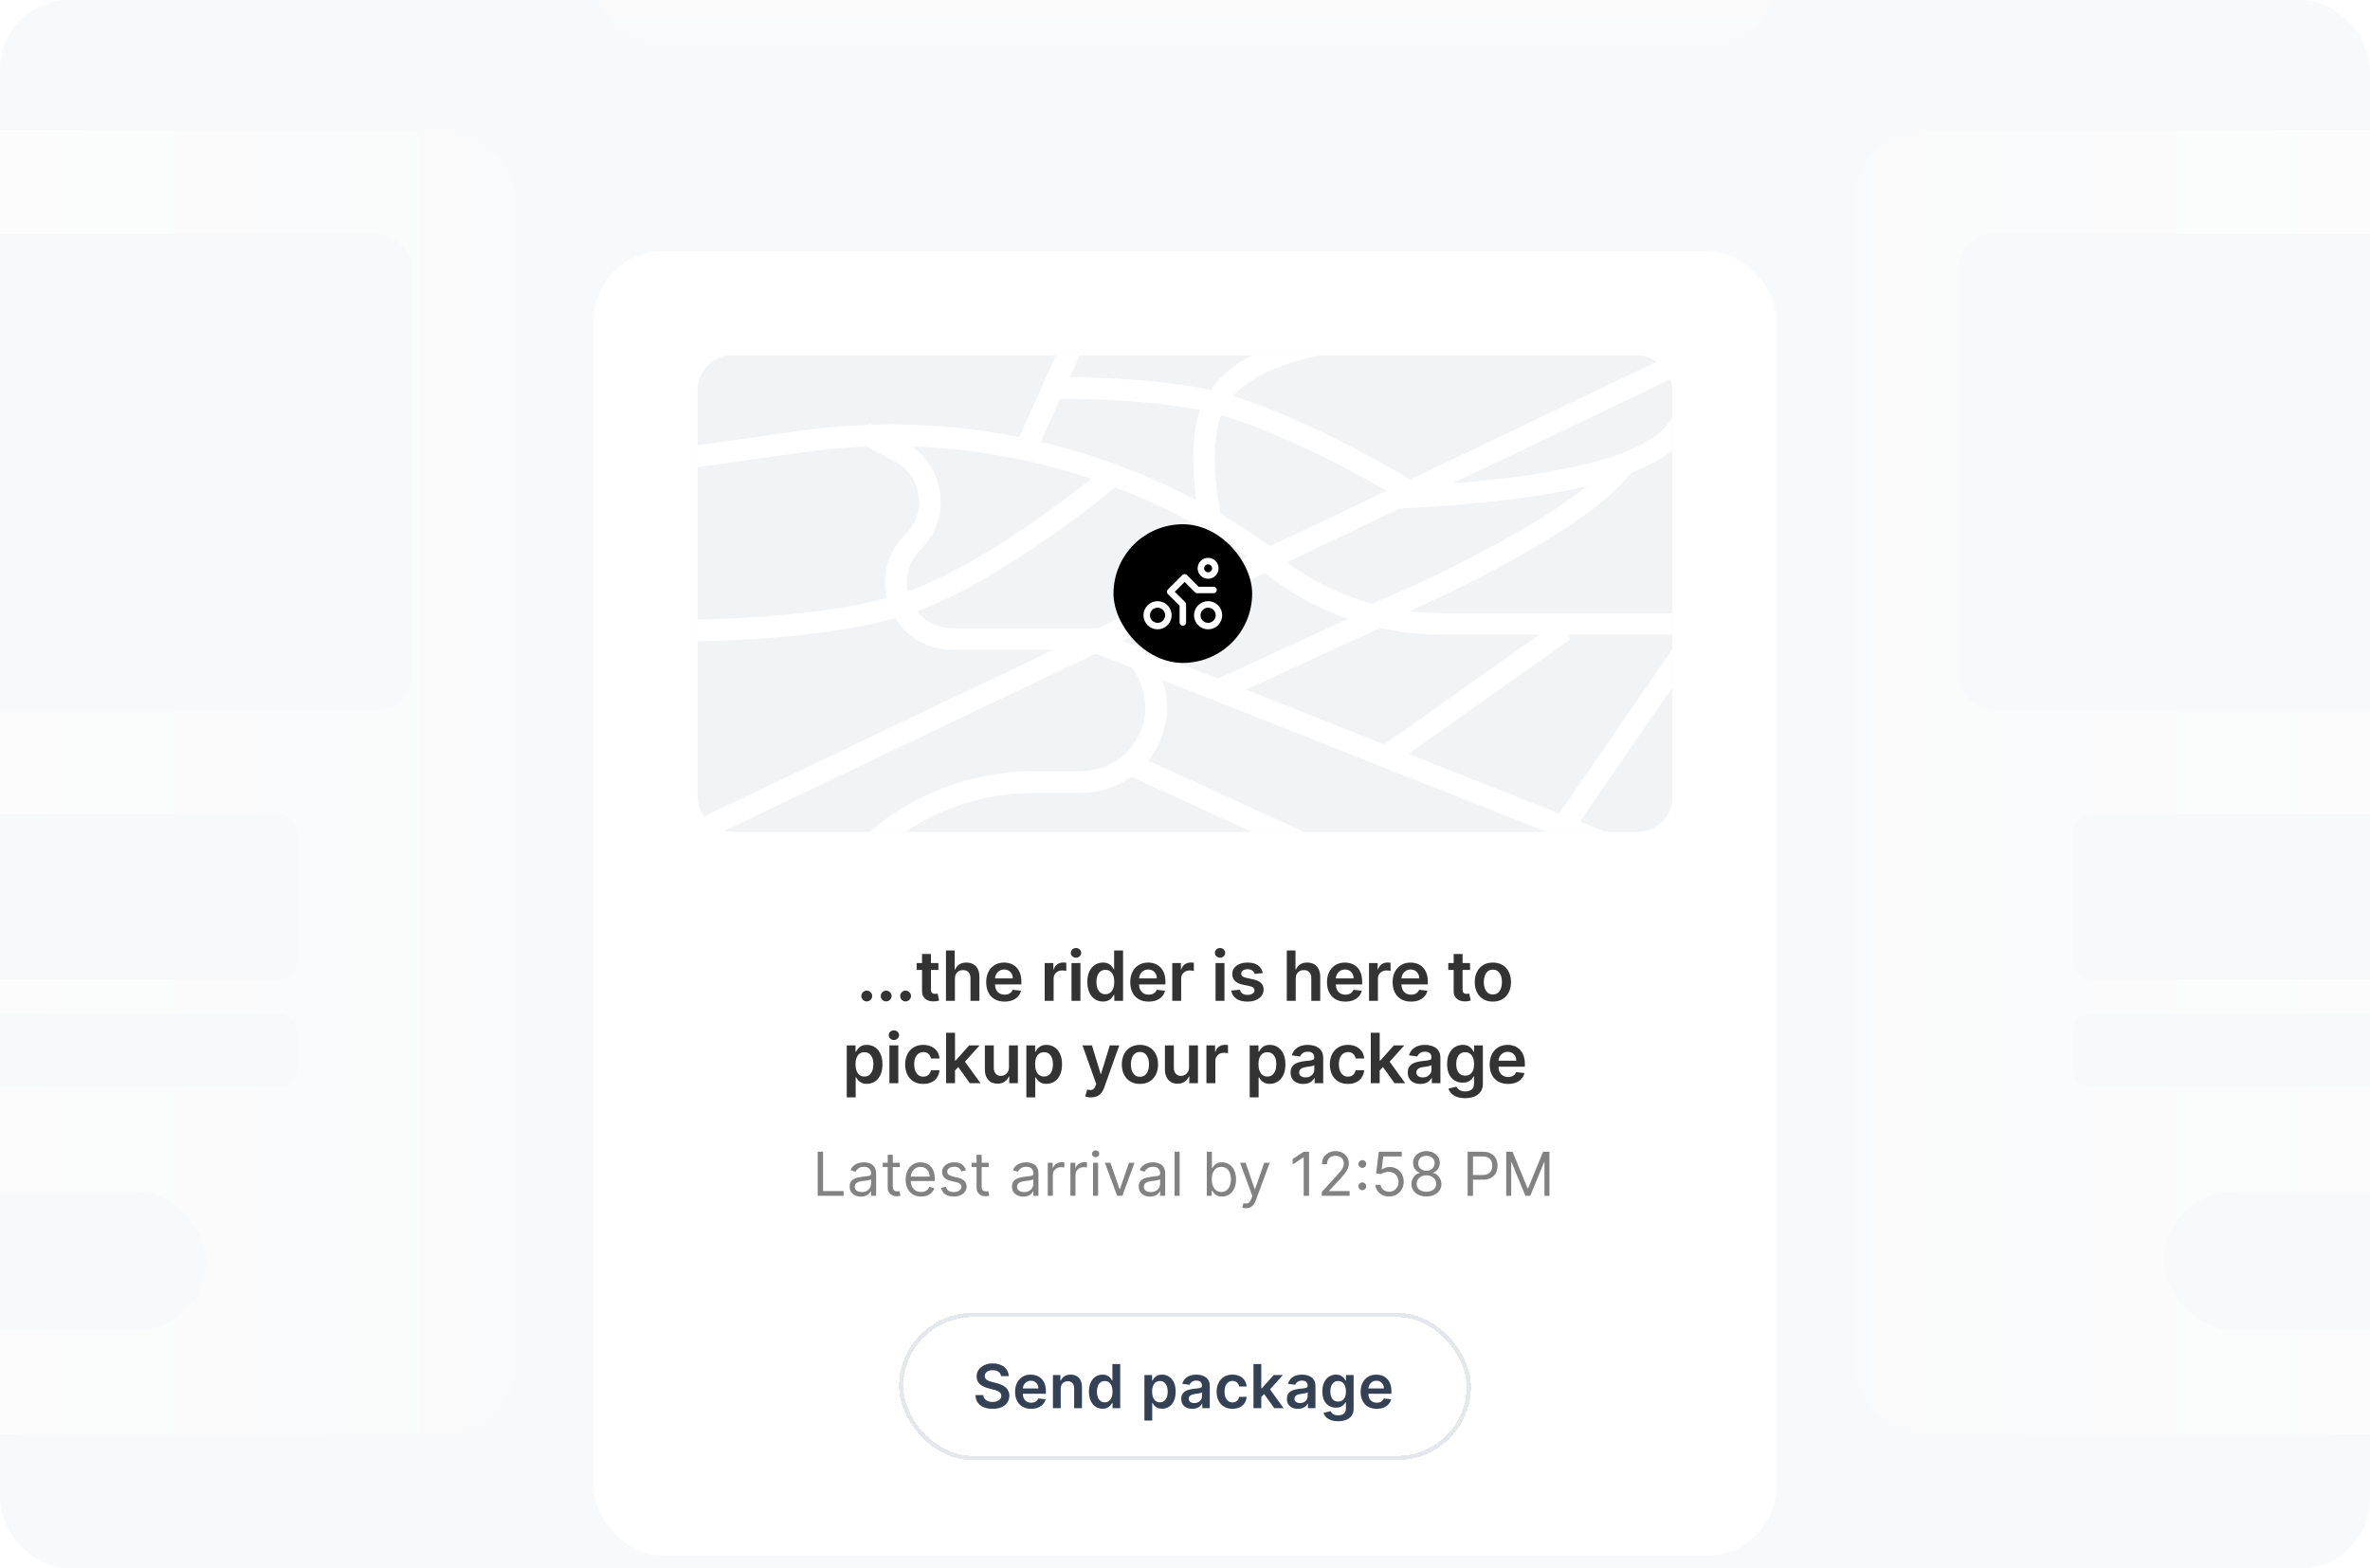 <svg width="547" height="362" viewBox="0 0 547 362" fill="none" xmlns="http://www.w3.org/2000/svg">
<g clip-path="url(#clip0_160_745)">
<rect width="547" height="362" rx="16" fill="#F8F9FA"/>
<rect x="428" y="30" width="273" height="301" rx="16" fill="url(#paint0_linear_160_745)"/>
<rect x="452" y="54" width="225" height="110" rx="8" fill="#F8F9FA"/>
<rect x="478.5" y="188" width="172" height="38" rx="4" fill="#F8F9FA"/>
<rect x="478.5" y="234" width="172" height="17" rx="4" fill="#F8F9FA"/>
<rect x="499.5" y="275" width="130" height="32" rx="16" fill="#F8F9FA"/>
<rect x="137" y="-290" width="273" height="301" rx="16" fill="url(#paint1_linear_160_745)"/>
<rect x="-154" y="30" width="273" height="301" rx="16" fill="url(#paint2_linear_160_745)"/>
<rect x="-130" y="54" width="225" height="110" rx="8" fill="#F8F9FA"/>
<rect x="-103.5" y="188" width="172" height="38" rx="4" fill="#F8F9FA"/>
<rect x="-103.5" y="234" width="172" height="17" rx="4" fill="#F8F9FA"/>
<rect x="-82.5" y="275" width="130" height="32" rx="16" fill="#F8F9FA"/>
<g filter="url(#filter0_dd_160_745)">
<rect x="137" y="38" width="273" height="301" rx="16" fill="white"/>
<g clip-path="url(#clip1_160_745)">
<rect x="161" y="62" width="225" height="110" rx="8" fill="#F2F3F5"/>
<path d="M153.5 175.5L394.5 60.5" stroke="white" stroke-width="5"/>
<path d="M292.5 109.5V109.5C303.81 118.872 318.038 124 332.727 124H401.5" stroke="white" stroke-width="5"/>
<path d="M293 109V109C261.902 86.238 223.146 76.517 184.987 81.909L152.5 86.5" stroke="white" stroke-width="5"/>
<path d="M252.5 128L384 180" stroke="white" stroke-width="5"/>
<path d="M254.5 127.5H219.889C208.194 127.5 202.38 113.322 210.708 105.112V105.112C217.027 98.882 215.438 88.301 207.568 84.202L199.5 80" stroke="white" stroke-width="5"/>
<path d="M263 132L264.455 134.474C269.208 142.553 266.648 152.949 258.687 157.897V157.897C255.95 159.598 252.792 160.5 249.57 160.5H238.582C224.997 160.5 211.879 165.46 201.692 174.448L200.5 175.5" stroke="white" stroke-width="5"/>
<path d="M321 95C340 94 381.6 91.5 388 77.5" stroke="white" stroke-width="5"/>
<path d="M318 121.5C333.167 115.167 365.7 99.5 374.5 87.5" stroke="white" stroke-width="5"/>
<path d="M279.5 100.5C279.5 100.5 275.916 84.291 279.5 75C287.144 55.182 331 57.5 331 57.5M237 83L248.5 57.5" stroke="white" stroke-width="5"/>
<path d="M243 69.5C243 69.5 265.25 69.343 279 72.5C297.995 76.862 324.5 93 324.5 93" stroke="white" stroke-width="5"/>
<path d="M256.5 90C256.5 90 230.207 111.951 210 119C190.86 125.677 158.5 125.5 158.5 125.5" stroke="white" stroke-width="5"/>
<path d="M320 121.5L282 139M361 125.5L320 154.5M392 125.5L361 170.5" stroke="white" stroke-width="5"/>
<path d="M260 156L301.5 175" stroke="white" stroke-width="5"/>
<rect x="257" y="101" width="32" height="32" rx="16" fill="black"/>
<path d="M273 123.667V119.5L270.083 116.583L273.417 113.25L276.333 116.167H280.083" stroke="white" stroke-width="1.5" stroke-linecap="round" stroke-linejoin="round"/>
<path d="M280.012 109.988C280.663 110.639 280.663 111.694 280.012 112.345C279.361 112.996 278.306 112.996 277.655 112.345C277.004 111.694 277.004 110.639 277.655 109.988C278.306 109.337 279.361 109.337 280.012 109.988Z" stroke="white" stroke-width="1.5" stroke-linecap="round" stroke-linejoin="round"/>
<path d="M281.333 122C281.333 123.381 280.214 124.5 278.833 124.5C277.453 124.5 276.333 123.381 276.333 122C276.333 120.619 277.453 119.5 278.833 119.5C280.214 119.5 281.333 120.619 281.333 122Z" stroke="white" stroke-width="1.5" stroke-linecap="round" stroke-linejoin="round"/>
<path d="M269.667 122C269.667 123.381 268.547 124.5 267.167 124.5C265.786 124.5 264.667 123.381 264.667 122C264.667 120.619 265.786 119.5 267.167 119.5C268.547 119.5 269.667 120.619 269.667 122Z" stroke="white" stroke-width="1.5" stroke-linecap="round" stroke-linejoin="round"/>
</g>
<path d="M200.054 211.125C199.71 211.125 199.414 211.004 199.168 210.761C198.922 210.519 198.801 210.223 198.804 209.875C198.801 209.534 198.922 209.242 199.168 209C199.414 208.758 199.71 208.636 200.054 208.636C200.388 208.636 200.678 208.758 200.924 209C201.174 209.242 201.301 209.534 201.304 209.875C201.301 210.106 201.24 210.316 201.123 210.506C201.009 210.695 200.858 210.847 200.668 210.96C200.483 211.07 200.278 211.125 200.054 211.125ZM204.535 211.125C204.19 211.125 203.895 211.004 203.649 210.761C203.403 210.519 203.281 210.223 203.285 209.875C203.281 209.534 203.403 209.242 203.649 209C203.895 208.758 204.19 208.636 204.535 208.636C204.868 208.636 205.158 208.758 205.404 209C205.654 209.242 205.781 209.534 205.785 209.875C205.781 210.106 205.721 210.316 205.603 210.506C205.49 210.695 205.338 210.847 205.149 210.96C204.963 211.07 204.759 211.125 204.535 211.125ZM209.016 211.125C208.671 211.125 208.376 211.004 208.129 210.761C207.883 210.519 207.762 210.223 207.766 209.875C207.762 209.534 207.883 209.242 208.129 209C208.376 208.758 208.671 208.636 209.016 208.636C209.349 208.636 209.639 208.758 209.885 209C210.135 209.242 210.262 209.534 210.266 209.875C210.262 210.106 210.201 210.316 210.084 210.506C209.97 210.695 209.819 210.847 209.629 210.96C209.444 211.07 209.239 211.125 209.016 211.125ZM216.587 202.273V203.864H211.57V202.273H216.587ZM212.809 200.182H214.866V208.375C214.866 208.652 214.907 208.864 214.991 209.011C215.078 209.155 215.191 209.254 215.332 209.307C215.472 209.36 215.627 209.386 215.797 209.386C215.926 209.386 216.044 209.377 216.15 209.358C216.26 209.339 216.343 209.322 216.4 209.307L216.746 210.915C216.637 210.953 216.479 210.994 216.275 211.04C216.074 211.085 215.828 211.112 215.536 211.119C215.021 211.134 214.557 211.057 214.144 210.886C213.731 210.712 213.404 210.443 213.161 210.08C212.922 209.716 212.805 209.261 212.809 208.716V200.182ZM220.392 205.886V211H218.335V199.364H220.346V203.756H220.449C220.653 203.263 220.969 202.875 221.397 202.591C221.829 202.303 222.379 202.159 223.045 202.159C223.651 202.159 224.18 202.286 224.63 202.54C225.081 202.794 225.43 203.165 225.676 203.653C225.926 204.142 226.051 204.739 226.051 205.443V211H223.994V205.761C223.994 205.174 223.843 204.718 223.539 204.392C223.24 204.062 222.82 203.898 222.278 203.898C221.914 203.898 221.589 203.977 221.301 204.136C221.017 204.292 220.793 204.517 220.63 204.812C220.471 205.108 220.392 205.466 220.392 205.886ZM231.851 211.17C230.976 211.17 230.22 210.989 229.584 210.625C228.951 210.258 228.465 209.739 228.124 209.068C227.783 208.394 227.612 207.6 227.612 206.688C227.612 205.79 227.783 205.002 228.124 204.324C228.469 203.642 228.95 203.112 229.567 202.733C230.184 202.35 230.91 202.159 231.743 202.159C232.281 202.159 232.789 202.246 233.266 202.42C233.747 202.591 234.171 202.856 234.539 203.216C234.91 203.576 235.201 204.034 235.414 204.591C235.626 205.144 235.732 205.803 235.732 206.568V207.199H228.578V205.812H233.76C233.756 205.419 233.671 205.068 233.504 204.761C233.338 204.451 233.105 204.206 232.806 204.028C232.51 203.85 232.165 203.761 231.772 203.761C231.351 203.761 230.982 203.864 230.664 204.068C230.345 204.269 230.097 204.534 229.919 204.864C229.745 205.189 229.656 205.547 229.652 205.938V207.148C229.652 207.655 229.745 208.091 229.931 208.455C230.116 208.814 230.376 209.091 230.709 209.284C231.042 209.473 231.433 209.568 231.879 209.568C232.179 209.568 232.45 209.527 232.692 209.443C232.934 209.356 233.145 209.229 233.323 209.062C233.501 208.896 233.635 208.689 233.726 208.443L235.647 208.659C235.525 209.167 235.294 209.61 234.953 209.989C234.616 210.364 234.184 210.655 233.658 210.864C233.131 211.068 232.529 211.17 231.851 211.17ZM241.121 211V202.273H243.115V203.727H243.206C243.365 203.223 243.638 202.835 244.024 202.562C244.414 202.286 244.859 202.148 245.359 202.148C245.473 202.148 245.6 202.153 245.74 202.165C245.884 202.172 246.003 202.186 246.098 202.205V204.097C246.011 204.066 245.872 204.04 245.683 204.017C245.497 203.991 245.318 203.977 245.143 203.977C244.768 203.977 244.431 204.059 244.132 204.222C243.836 204.381 243.604 204.602 243.433 204.886C243.263 205.17 243.177 205.498 243.177 205.869V211H241.121ZM247.304 211V202.273H249.361V211H247.304ZM248.338 201.034C248.013 201.034 247.732 200.926 247.497 200.71C247.263 200.491 247.145 200.227 247.145 199.92C247.145 199.61 247.263 199.347 247.497 199.131C247.732 198.911 248.013 198.801 248.338 198.801C248.668 198.801 248.948 198.911 249.179 199.131C249.414 199.347 249.532 199.61 249.532 199.92C249.532 200.227 249.414 200.491 249.179 200.71C248.948 200.926 248.668 201.034 248.338 201.034ZM254.555 211.153C253.869 211.153 253.256 210.977 252.714 210.625C252.172 210.273 251.744 209.761 251.43 209.091C251.115 208.42 250.958 207.606 250.958 206.648C250.958 205.678 251.117 204.86 251.436 204.193C251.757 203.523 252.191 203.017 252.737 202.676C253.282 202.331 253.89 202.159 254.561 202.159C255.072 202.159 255.492 202.246 255.822 202.42C256.151 202.591 256.413 202.797 256.606 203.04C256.799 203.278 256.949 203.504 257.055 203.716H257.14V199.364H259.203V211H257.18V209.625H257.055C256.949 209.837 256.795 210.062 256.595 210.301C256.394 210.536 256.129 210.737 255.799 210.903C255.47 211.07 255.055 211.153 254.555 211.153ZM255.129 209.466C255.564 209.466 255.936 209.348 256.242 209.114C256.549 208.875 256.782 208.544 256.941 208.119C257.1 207.695 257.18 207.201 257.18 206.636C257.18 206.072 257.1 205.581 256.941 205.165C256.786 204.748 256.555 204.424 256.248 204.193C255.945 203.962 255.572 203.847 255.129 203.847C254.67 203.847 254.288 203.966 253.981 204.205C253.674 204.443 253.443 204.773 253.288 205.193C253.132 205.614 253.055 206.095 253.055 206.636C253.055 207.182 253.132 207.669 253.288 208.097C253.447 208.521 253.68 208.856 253.987 209.102C254.297 209.345 254.678 209.466 255.129 209.466ZM265.098 211.17C264.223 211.17 263.467 210.989 262.831 210.625C262.198 210.258 261.712 209.739 261.371 209.068C261.03 208.394 260.859 207.6 260.859 206.688C260.859 205.79 261.03 205.002 261.371 204.324C261.715 203.642 262.196 203.112 262.814 202.733C263.431 202.35 264.157 202.159 264.99 202.159C265.528 202.159 266.035 202.246 266.513 202.42C266.994 202.591 267.418 202.856 267.785 203.216C268.157 203.576 268.448 204.034 268.66 204.591C268.873 205.144 268.979 205.803 268.979 206.568V207.199H261.825V205.812H267.007C267.003 205.419 266.918 205.068 266.751 204.761C266.585 204.451 266.352 204.206 266.052 204.028C265.757 203.85 265.412 203.761 265.018 203.761C264.598 203.761 264.229 203.864 263.91 204.068C263.592 204.269 263.344 204.534 263.166 204.864C262.992 205.189 262.903 205.547 262.899 205.938V207.148C262.899 207.655 262.992 208.091 263.177 208.455C263.363 208.814 263.623 209.091 263.956 209.284C264.289 209.473 264.679 209.568 265.126 209.568C265.426 209.568 265.696 209.527 265.939 209.443C266.181 209.356 266.392 209.229 266.57 209.062C266.748 208.896 266.882 208.689 266.973 208.443L268.893 208.659C268.772 209.167 268.541 209.61 268.2 209.989C267.863 210.364 267.431 210.655 266.905 210.864C266.378 211.068 265.776 211.17 265.098 211.17ZM270.559 211V202.273H272.553V203.727H272.644C272.803 203.223 273.076 202.835 273.462 202.562C273.852 202.286 274.297 202.148 274.797 202.148C274.911 202.148 275.038 202.153 275.178 202.165C275.322 202.172 275.441 202.186 275.536 202.205V204.097C275.449 204.066 275.311 204.04 275.121 204.017C274.936 203.991 274.756 203.977 274.581 203.977C274.206 203.977 273.869 204.059 273.57 204.222C273.275 204.381 273.042 204.602 272.871 204.886C272.701 205.17 272.616 205.498 272.616 205.869V211H270.559ZM280.551 211V202.273H282.608V211H280.551ZM281.585 201.034C281.26 201.034 280.979 200.926 280.744 200.71C280.51 200.491 280.392 200.227 280.392 199.92C280.392 199.61 280.51 199.347 280.744 199.131C280.979 198.911 281.26 198.801 281.585 198.801C281.915 198.801 282.195 198.911 282.426 199.131C282.661 199.347 282.778 199.61 282.778 199.92C282.778 200.227 282.661 200.491 282.426 200.71C282.195 200.926 281.915 201.034 281.585 201.034ZM291.461 204.58L289.586 204.784C289.533 204.595 289.44 204.417 289.307 204.25C289.179 204.083 289.004 203.949 288.785 203.847C288.565 203.744 288.296 203.693 287.978 203.693C287.55 203.693 287.19 203.786 286.898 203.972C286.61 204.157 286.468 204.398 286.472 204.693C286.468 204.947 286.561 205.153 286.751 205.312C286.944 205.472 287.262 205.602 287.705 205.705L289.194 206.023C290.02 206.201 290.633 206.483 291.035 206.869C291.44 207.256 291.645 207.761 291.648 208.386C291.645 208.936 291.484 209.42 291.165 209.841C290.851 210.258 290.413 210.583 289.853 210.818C289.292 211.053 288.648 211.17 287.921 211.17C286.853 211.17 285.993 210.947 285.341 210.5C284.69 210.049 284.302 209.422 284.177 208.619L286.182 208.426C286.273 208.82 286.466 209.117 286.762 209.318C287.057 209.519 287.442 209.619 287.915 209.619C288.404 209.619 288.796 209.519 289.091 209.318C289.391 209.117 289.54 208.869 289.54 208.574C289.54 208.324 289.444 208.117 289.251 207.955C289.061 207.792 288.766 207.667 288.364 207.58L286.876 207.267C286.038 207.093 285.419 206.799 285.018 206.386C284.616 205.97 284.417 205.443 284.421 204.807C284.417 204.269 284.563 203.803 284.859 203.409C285.158 203.011 285.573 202.705 286.103 202.489C286.637 202.269 287.252 202.159 287.949 202.159C288.972 202.159 289.777 202.377 290.364 202.812C290.955 203.248 291.321 203.837 291.461 204.58ZM299.05 205.886V211H296.993V199.364H299.004V203.756H299.107C299.311 203.263 299.628 202.875 300.056 202.591C300.487 202.303 301.037 202.159 301.703 202.159C302.309 202.159 302.838 202.286 303.289 202.54C303.739 202.794 304.088 203.165 304.334 203.653C304.584 204.142 304.709 204.739 304.709 205.443V211H302.652V205.761C302.652 205.174 302.501 204.718 302.198 204.392C301.898 204.062 301.478 203.898 300.936 203.898C300.573 203.898 300.247 203.977 299.959 204.136C299.675 204.292 299.451 204.517 299.289 204.812C299.129 205.108 299.05 205.466 299.05 205.886ZM310.509 211.17C309.634 211.17 308.879 210.989 308.242 210.625C307.61 210.258 307.123 209.739 306.782 209.068C306.441 208.394 306.271 207.6 306.271 206.688C306.271 205.79 306.441 205.002 306.782 204.324C307.127 203.642 307.608 203.112 308.225 202.733C308.843 202.35 309.568 202.159 310.401 202.159C310.939 202.159 311.447 202.246 311.924 202.42C312.405 202.591 312.829 202.856 313.197 203.216C313.568 203.576 313.86 204.034 314.072 204.591C314.284 205.144 314.39 205.803 314.39 206.568V207.199H307.236V205.812H312.418C312.415 205.419 312.329 205.068 312.163 204.761C311.996 204.451 311.763 204.206 311.464 204.028C311.168 203.85 310.824 203.761 310.43 203.761C310.009 203.761 309.64 203.864 309.322 204.068C309.004 204.269 308.755 204.534 308.577 204.864C308.403 205.189 308.314 205.547 308.31 205.938V207.148C308.31 207.655 308.403 208.091 308.589 208.455C308.774 208.814 309.034 209.091 309.367 209.284C309.7 209.473 310.091 209.568 310.538 209.568C310.837 209.568 311.108 209.527 311.35 209.443C311.593 209.356 311.803 209.229 311.981 209.062C312.159 208.896 312.293 208.689 312.384 208.443L314.305 208.659C314.183 209.167 313.952 209.61 313.611 209.989C313.274 210.364 312.843 210.655 312.316 210.864C311.79 211.068 311.187 211.17 310.509 211.17ZM315.97 211V202.273H317.964V203.727H318.055C318.214 203.223 318.487 202.835 318.873 202.562C319.264 202.286 319.709 202.148 320.209 202.148C320.322 202.148 320.449 202.153 320.589 202.165C320.733 202.172 320.853 202.186 320.947 202.205V204.097C320.86 204.066 320.722 204.04 320.532 204.017C320.347 203.991 320.167 203.977 319.993 203.977C319.618 203.977 319.281 204.059 318.981 204.222C318.686 204.381 318.453 204.602 318.282 204.886C318.112 205.17 318.027 205.498 318.027 205.869V211H315.97ZM325.658 211.17C324.783 211.17 324.027 210.989 323.391 210.625C322.758 210.258 322.272 209.739 321.931 209.068C321.59 208.394 321.419 207.6 321.419 206.688C321.419 205.79 321.59 205.002 321.931 204.324C322.275 203.642 322.756 203.112 323.374 202.733C323.991 202.35 324.717 202.159 325.55 202.159C326.088 202.159 326.595 202.246 327.073 202.42C327.554 202.591 327.978 202.856 328.345 203.216C328.717 203.576 329.008 204.034 329.22 204.591C329.433 205.144 329.539 205.803 329.539 206.568V207.199H322.385V205.812H327.567C327.563 205.419 327.478 205.068 327.311 204.761C327.145 204.451 326.912 204.206 326.612 204.028C326.317 203.85 325.972 203.761 325.578 203.761C325.158 203.761 324.789 203.864 324.47 204.068C324.152 204.269 323.904 204.534 323.726 204.864C323.552 205.189 323.463 205.547 323.459 205.938V207.148C323.459 207.655 323.552 208.091 323.737 208.455C323.923 208.814 324.183 209.091 324.516 209.284C324.849 209.473 325.239 209.568 325.686 209.568C325.986 209.568 326.256 209.527 326.499 209.443C326.741 209.356 326.952 209.229 327.13 209.062C327.308 208.896 327.442 208.689 327.533 208.443L329.453 208.659C329.332 209.167 329.101 209.61 328.76 209.989C328.423 210.364 327.991 210.655 327.465 210.864C326.938 211.068 326.336 211.17 325.658 211.17ZM339.285 202.273V203.864H334.268V202.273H339.285ZM335.507 200.182H337.564V208.375C337.564 208.652 337.605 208.864 337.689 209.011C337.776 209.155 337.89 209.254 338.03 209.307C338.17 209.36 338.325 209.386 338.496 209.386C338.624 209.386 338.742 209.377 338.848 209.358C338.958 209.339 339.041 209.322 339.098 209.307L339.444 210.915C339.335 210.953 339.177 210.994 338.973 211.04C338.772 211.085 338.526 211.112 338.234 211.119C337.719 211.134 337.255 211.057 336.842 210.886C336.429 210.712 336.102 210.443 335.859 210.08C335.621 209.716 335.503 209.261 335.507 208.716V200.182ZM344.559 211.17C343.706 211.17 342.968 210.983 342.343 210.608C341.718 210.233 341.233 209.708 340.888 209.034C340.547 208.36 340.377 207.572 340.377 206.67C340.377 205.769 340.547 204.979 340.888 204.301C341.233 203.623 341.718 203.097 342.343 202.722C342.968 202.347 343.706 202.159 344.559 202.159C345.411 202.159 346.15 202.347 346.775 202.722C347.4 203.097 347.882 203.623 348.223 204.301C348.568 204.979 348.74 205.769 348.74 206.67C348.74 207.572 348.568 208.36 348.223 209.034C347.882 209.708 347.4 210.233 346.775 210.608C346.15 210.983 345.411 211.17 344.559 211.17ZM344.57 209.523C345.032 209.523 345.418 209.396 345.729 209.142C346.04 208.884 346.271 208.54 346.422 208.108C346.578 207.676 346.655 207.195 346.655 206.665C346.655 206.131 346.578 205.648 346.422 205.216C346.271 204.78 346.04 204.434 345.729 204.176C345.418 203.919 345.032 203.79 344.57 203.79C344.097 203.79 343.703 203.919 343.388 204.176C343.078 204.434 342.845 204.78 342.689 205.216C342.538 205.648 342.462 206.131 342.462 206.665C342.462 207.195 342.538 207.676 342.689 208.108C342.845 208.54 343.078 208.884 343.388 209.142C343.703 209.396 344.097 209.523 344.57 209.523ZM195.434 233.273V221.273H197.457V222.716H197.576C197.682 222.504 197.832 222.278 198.025 222.04C198.218 221.797 198.48 221.591 198.809 221.42C199.139 221.246 199.559 221.159 200.071 221.159C200.745 221.159 201.353 221.331 201.895 221.676C202.44 222.017 202.872 222.523 203.19 223.193C203.512 223.86 203.673 224.678 203.673 225.648C203.673 226.606 203.516 227.42 203.201 228.091C202.887 228.761 202.459 229.273 201.917 229.625C201.376 229.977 200.762 230.153 200.076 230.153C199.576 230.153 199.162 230.07 198.832 229.903C198.503 229.737 198.237 229.536 198.037 229.301C197.84 229.062 197.686 228.837 197.576 228.625H197.491V233.273H195.434ZM197.451 225.636C197.451 226.201 197.531 226.695 197.69 227.119C197.853 227.544 198.086 227.875 198.389 228.114C198.696 228.348 199.067 228.466 199.503 228.466C199.957 228.466 200.338 228.345 200.645 228.102C200.951 227.856 201.182 227.521 201.338 227.097C201.497 226.669 201.576 226.182 201.576 225.636C201.576 225.095 201.499 224.614 201.343 224.193C201.188 223.773 200.957 223.443 200.65 223.205C200.343 222.966 199.961 222.847 199.503 222.847C199.063 222.847 198.69 222.962 198.383 223.193C198.076 223.424 197.843 223.748 197.684 224.165C197.529 224.581 197.451 225.072 197.451 225.636ZM205.274 230V221.273H207.331V230H205.274ZM206.308 220.034C205.983 220.034 205.702 219.926 205.468 219.71C205.233 219.491 205.115 219.227 205.115 218.92C205.115 218.61 205.233 218.347 205.468 218.131C205.702 217.911 205.983 217.801 206.308 217.801C206.638 217.801 206.918 217.911 207.149 218.131C207.384 218.347 207.502 218.61 207.502 218.92C207.502 219.227 207.384 219.491 207.149 219.71C206.918 219.926 206.638 220.034 206.308 220.034ZM213.093 230.17C212.222 230.17 211.474 229.979 210.849 229.597C210.227 229.214 209.748 228.686 209.411 228.011C209.078 227.333 208.911 226.553 208.911 225.67C208.911 224.784 209.082 224.002 209.423 223.324C209.763 222.642 210.245 222.112 210.866 221.733C211.491 221.35 212.229 221.159 213.082 221.159C213.79 221.159 214.417 221.29 214.962 221.551C215.512 221.809 215.949 222.174 216.275 222.648C216.601 223.117 216.786 223.667 216.832 224.295H214.866C214.786 223.875 214.597 223.525 214.298 223.244C214.002 222.96 213.606 222.818 213.11 222.818C212.69 222.818 212.32 222.932 212.002 223.159C211.684 223.383 211.436 223.705 211.258 224.125C211.084 224.545 210.996 225.049 210.996 225.636C210.996 226.231 211.084 226.742 211.258 227.17C211.432 227.595 211.676 227.922 211.991 228.153C212.309 228.381 212.682 228.494 213.11 228.494C213.413 228.494 213.684 228.437 213.923 228.324C214.165 228.206 214.368 228.038 214.531 227.818C214.693 227.598 214.805 227.331 214.866 227.017H216.832C216.782 227.634 216.601 228.182 216.286 228.659C215.972 229.133 215.544 229.504 215.002 229.773C214.46 230.038 213.824 230.17 213.093 230.17ZM220.236 227.261L220.23 224.778H220.559L223.696 221.273H226.099L222.241 225.568H221.815L220.236 227.261ZM218.361 230V218.364H220.417V230H218.361ZM223.838 230L220.997 226.028L222.383 224.58L226.298 230H223.838ZM232.872 226.33V221.273H234.929V230H232.935V228.449H232.844C232.647 228.937 232.323 229.337 231.872 229.648C231.425 229.958 230.874 230.114 230.219 230.114C229.647 230.114 229.141 229.987 228.702 229.733C228.266 229.475 227.925 229.102 227.679 228.614C227.433 228.121 227.31 227.527 227.31 226.83V221.273H229.367V226.511C229.367 227.064 229.518 227.504 229.821 227.83C230.124 228.155 230.522 228.318 231.014 228.318C231.318 228.318 231.611 228.244 231.895 228.097C232.179 227.949 232.412 227.729 232.594 227.438C232.78 227.142 232.872 226.773 232.872 226.33ZM236.884 233.273V221.273H238.907V222.716H239.026C239.132 222.504 239.282 222.278 239.475 222.04C239.668 221.797 239.93 221.591 240.259 221.42C240.589 221.246 241.009 221.159 241.521 221.159C242.195 221.159 242.803 221.331 243.345 221.676C243.89 222.017 244.322 222.523 244.64 223.193C244.962 223.86 245.123 224.678 245.123 225.648C245.123 226.606 244.966 227.42 244.651 228.091C244.337 228.761 243.909 229.273 243.367 229.625C242.826 229.977 242.212 230.153 241.526 230.153C241.026 230.153 240.612 230.07 240.282 229.903C239.953 229.737 239.687 229.536 239.487 229.301C239.29 229.062 239.136 228.837 239.026 228.625H238.941V233.273H236.884ZM238.901 225.636C238.901 226.201 238.981 226.695 239.14 227.119C239.303 227.544 239.536 227.875 239.839 228.114C240.146 228.348 240.517 228.466 240.953 228.466C241.407 228.466 241.788 228.345 242.095 228.102C242.401 227.856 242.632 227.521 242.788 227.097C242.947 226.669 243.026 226.182 243.026 225.636C243.026 225.095 242.949 224.614 242.793 224.193C242.638 223.773 242.407 223.443 242.1 223.205C241.793 222.966 241.411 222.847 240.953 222.847C240.513 222.847 240.14 222.962 239.833 223.193C239.526 223.424 239.293 223.748 239.134 224.165C238.979 224.581 238.901 225.072 238.901 225.636ZM251.811 233.273C251.531 233.273 251.272 233.25 251.033 233.205C250.798 233.163 250.611 233.114 250.471 233.057L250.948 231.455C251.247 231.542 251.514 231.583 251.749 231.58C251.984 231.576 252.19 231.502 252.368 231.358C252.55 231.218 252.704 230.983 252.829 230.653L253.005 230.182L249.84 221.273H252.022L254.033 227.864H254.124L256.141 221.273H258.329L254.834 231.057C254.671 231.519 254.455 231.915 254.186 232.244C253.918 232.578 253.588 232.831 253.198 233.006C252.811 233.184 252.349 233.273 251.811 233.273ZM263.102 230.17C262.249 230.17 261.511 229.983 260.886 229.608C260.261 229.233 259.776 228.708 259.431 228.034C259.09 227.36 258.92 226.572 258.92 225.67C258.92 224.769 259.09 223.979 259.431 223.301C259.776 222.623 260.261 222.097 260.886 221.722C261.511 221.347 262.249 221.159 263.102 221.159C263.954 221.159 264.693 221.347 265.318 221.722C265.943 222.097 266.426 222.623 266.767 223.301C267.111 223.979 267.284 224.769 267.284 225.67C267.284 226.572 267.111 227.36 266.767 228.034C266.426 228.708 265.943 229.233 265.318 229.608C264.693 229.983 263.954 230.17 263.102 230.17ZM263.113 228.523C263.575 228.523 263.962 228.396 264.272 228.142C264.583 227.884 264.814 227.54 264.965 227.108C265.121 226.676 265.198 226.195 265.198 225.665C265.198 225.131 265.121 224.648 264.965 224.216C264.814 223.78 264.583 223.434 264.272 223.176C263.962 222.919 263.575 222.79 263.113 222.79C262.64 222.79 262.246 222.919 261.931 223.176C261.621 223.434 261.388 223.78 261.232 224.216C261.081 224.648 261.005 225.131 261.005 225.665C261.005 226.195 261.081 226.676 261.232 227.108C261.388 227.54 261.621 227.884 261.931 228.142C262.246 228.396 262.64 228.523 263.113 228.523ZM274.432 226.33V221.273H276.489V230H274.494V228.449H274.403C274.206 228.937 273.883 229.337 273.432 229.648C272.985 229.958 272.434 230.114 271.778 230.114C271.206 230.114 270.701 229.987 270.261 229.733C269.826 229.475 269.485 229.102 269.239 228.614C268.992 228.121 268.869 227.527 268.869 226.83V221.273H270.926V226.511C270.926 227.064 271.078 227.504 271.381 227.83C271.684 228.155 272.081 228.318 272.574 228.318C272.877 228.318 273.17 228.244 273.455 228.097C273.739 227.949 273.972 227.729 274.153 227.438C274.339 227.142 274.432 226.773 274.432 226.33ZM278.444 230V221.273H280.438V222.727H280.529C280.688 222.223 280.961 221.835 281.347 221.562C281.737 221.286 282.182 221.148 282.682 221.148C282.796 221.148 282.923 221.153 283.063 221.165C283.207 221.172 283.326 221.186 283.421 221.205V223.097C283.334 223.066 283.196 223.04 283.006 223.017C282.821 222.991 282.641 222.977 282.466 222.977C282.091 222.977 281.754 223.059 281.455 223.222C281.16 223.381 280.927 223.602 280.756 223.886C280.586 224.17 280.501 224.498 280.501 224.869V230H278.444ZM288.436 233.273V221.273H290.459V222.716H290.578C290.684 222.504 290.834 222.278 291.027 222.04C291.22 221.797 291.482 221.591 291.811 221.42C292.141 221.246 292.561 221.159 293.073 221.159C293.747 221.159 294.355 221.331 294.896 221.676C295.442 222.017 295.874 222.523 296.192 223.193C296.514 223.86 296.675 224.678 296.675 225.648C296.675 226.606 296.518 227.42 296.203 228.091C295.889 228.761 295.461 229.273 294.919 229.625C294.377 229.977 293.764 230.153 293.078 230.153C292.578 230.153 292.163 230.07 291.834 229.903C291.504 229.737 291.239 229.536 291.038 229.301C290.842 229.062 290.688 228.837 290.578 228.625H290.493V233.273H288.436ZM290.453 225.636C290.453 226.201 290.533 226.695 290.692 227.119C290.855 227.544 291.088 227.875 291.391 228.114C291.698 228.348 292.069 228.466 292.504 228.466C292.959 228.466 293.34 228.345 293.646 228.102C293.953 227.856 294.184 227.521 294.34 227.097C294.499 226.669 294.578 226.182 294.578 225.636C294.578 225.095 294.501 224.614 294.345 224.193C294.19 223.773 293.959 223.443 293.652 223.205C293.345 222.966 292.963 222.847 292.504 222.847C292.065 222.847 291.692 222.962 291.385 223.193C291.078 223.424 290.845 223.748 290.686 224.165C290.531 224.581 290.453 225.072 290.453 225.636ZM300.788 230.176C300.235 230.176 299.736 230.078 299.293 229.881C298.854 229.68 298.505 229.384 298.248 228.994C297.994 228.604 297.867 228.123 297.867 227.551C297.867 227.059 297.958 226.652 298.14 226.33C298.322 226.008 298.57 225.75 298.884 225.557C299.199 225.364 299.553 225.218 299.947 225.119C300.344 225.017 300.755 224.943 301.18 224.898C301.691 224.845 302.106 224.797 302.424 224.756C302.742 224.71 302.973 224.642 303.117 224.551C303.265 224.456 303.339 224.311 303.339 224.114V224.08C303.339 223.652 303.212 223.32 302.958 223.085C302.704 222.85 302.339 222.733 301.861 222.733C301.358 222.733 300.958 222.843 300.663 223.062C300.371 223.282 300.174 223.542 300.072 223.841L298.151 223.568C298.303 223.038 298.553 222.595 298.901 222.239C299.25 221.879 299.676 221.61 300.18 221.432C300.683 221.25 301.24 221.159 301.85 221.159C302.271 221.159 302.689 221.208 303.106 221.307C303.522 221.405 303.903 221.568 304.248 221.795C304.592 222.019 304.869 222.324 305.077 222.71C305.289 223.097 305.396 223.58 305.396 224.159V230H303.418V228.801H303.35C303.225 229.044 303.049 229.271 302.822 229.483C302.598 229.691 302.316 229.86 301.975 229.989C301.638 230.114 301.242 230.176 300.788 230.176ZM301.322 228.665C301.735 228.665 302.092 228.583 302.396 228.42C302.699 228.254 302.931 228.034 303.094 227.761C303.261 227.489 303.344 227.191 303.344 226.869V225.841C303.28 225.894 303.17 225.943 303.015 225.989C302.863 226.034 302.693 226.074 302.503 226.108C302.314 226.142 302.127 226.172 301.941 226.199C301.755 226.225 301.594 226.248 301.458 226.267C301.151 226.309 300.877 226.377 300.634 226.472C300.392 226.566 300.2 226.699 300.06 226.869C299.92 227.036 299.85 227.252 299.85 227.517C299.85 227.896 299.988 228.182 300.265 228.375C300.541 228.568 300.894 228.665 301.322 228.665ZM311.111 230.17C310.239 230.17 309.491 229.979 308.866 229.597C308.245 229.214 307.766 228.686 307.429 228.011C307.095 227.333 306.929 226.553 306.929 225.67C306.929 224.784 307.099 224.002 307.44 223.324C307.781 222.642 308.262 222.112 308.883 221.733C309.508 221.35 310.247 221.159 311.099 221.159C311.807 221.159 312.434 221.29 312.98 221.551C313.529 221.809 313.967 222.174 314.292 222.648C314.618 223.117 314.804 223.667 314.849 224.295H312.883C312.804 223.875 312.614 223.525 312.315 223.244C312.02 222.96 311.624 222.818 311.128 222.818C310.707 222.818 310.338 222.932 310.02 223.159C309.701 223.383 309.453 223.705 309.275 224.125C309.101 224.545 309.014 225.049 309.014 225.636C309.014 226.231 309.101 226.742 309.275 227.17C309.45 227.595 309.694 227.922 310.008 228.153C310.326 228.381 310.7 228.494 311.128 228.494C311.431 228.494 311.701 228.437 311.94 228.324C312.182 228.206 312.385 228.038 312.548 227.818C312.711 227.598 312.823 227.331 312.883 227.017H314.849C314.8 227.634 314.618 228.182 314.304 228.659C313.989 229.133 313.561 229.504 313.02 229.773C312.478 230.038 311.842 230.17 311.111 230.17ZM318.253 227.261L318.247 224.778H318.577L321.713 221.273H324.117L320.259 225.568H319.833L318.253 227.261ZM316.378 230V218.364H318.435V230H316.378ZM321.855 230L319.014 226.028L320.401 224.58L324.316 230H321.855ZM327.839 230.176C327.286 230.176 326.788 230.078 326.344 229.881C325.905 229.68 325.557 229.384 325.299 228.994C325.045 228.604 324.918 228.123 324.918 227.551C324.918 227.059 325.009 226.652 325.191 226.33C325.373 226.008 325.621 225.75 325.935 225.557C326.25 225.364 326.604 225.218 326.998 225.119C327.396 225.017 327.807 224.943 328.231 224.898C328.742 224.845 329.157 224.797 329.475 224.756C329.793 224.71 330.024 224.642 330.168 224.551C330.316 224.456 330.39 224.311 330.39 224.114V224.08C330.39 223.652 330.263 223.32 330.009 223.085C329.755 222.85 329.39 222.733 328.913 222.733C328.409 222.733 328.009 222.843 327.714 223.062C327.422 223.282 327.225 223.542 327.123 223.841L325.202 223.568C325.354 223.038 325.604 222.595 325.952 222.239C326.301 221.879 326.727 221.61 327.231 221.432C327.735 221.25 328.291 221.159 328.901 221.159C329.322 221.159 329.74 221.208 330.157 221.307C330.574 221.405 330.954 221.568 331.299 221.795C331.644 222.019 331.92 222.324 332.129 222.71C332.341 223.097 332.447 223.58 332.447 224.159V230H330.469V228.801H330.401C330.276 229.044 330.1 229.271 329.873 229.483C329.649 229.691 329.367 229.86 329.026 229.989C328.689 230.114 328.293 230.176 327.839 230.176ZM328.373 228.665C328.786 228.665 329.144 228.583 329.447 228.42C329.75 228.254 329.983 228.034 330.146 227.761C330.312 227.489 330.396 227.191 330.396 226.869V225.841C330.331 225.894 330.221 225.943 330.066 225.989C329.915 226.034 329.744 226.074 329.555 226.108C329.365 226.142 329.178 226.172 328.992 226.199C328.807 226.225 328.646 226.248 328.509 226.267C328.202 226.309 327.928 226.377 327.685 226.472C327.443 226.566 327.252 226.699 327.112 226.869C326.971 227.036 326.901 227.252 326.901 227.517C326.901 227.896 327.04 228.182 327.316 228.375C327.593 228.568 327.945 228.665 328.373 228.665ZM338.15 233.455C337.412 233.455 336.777 233.354 336.247 233.153C335.717 232.956 335.291 232.691 334.969 232.358C334.647 232.025 334.423 231.655 334.298 231.25L336.15 230.801C336.234 230.972 336.355 231.14 336.514 231.307C336.673 231.477 336.887 231.617 337.156 231.727C337.429 231.841 337.772 231.898 338.184 231.898C338.768 231.898 339.251 231.756 339.633 231.472C340.016 231.191 340.207 230.729 340.207 230.085V228.432H340.105C339.999 228.644 339.844 228.862 339.639 229.085C339.438 229.309 339.171 229.496 338.838 229.648C338.508 229.799 338.094 229.875 337.594 229.875C336.923 229.875 336.315 229.718 335.77 229.403C335.228 229.085 334.796 228.612 334.474 227.983C334.156 227.35 333.997 226.559 333.997 225.608C333.997 224.65 334.156 223.841 334.474 223.182C334.796 222.519 335.23 222.017 335.775 221.676C336.321 221.331 336.929 221.159 337.599 221.159C338.111 221.159 338.531 221.246 338.861 221.42C339.194 221.591 339.459 221.797 339.656 222.04C339.853 222.278 340.003 222.504 340.105 222.716H340.219V221.273H342.247V230.142C342.247 230.888 342.069 231.506 341.713 231.994C341.357 232.483 340.87 232.848 340.253 233.091C339.635 233.333 338.934 233.455 338.15 233.455ZM338.167 228.261C338.603 228.261 338.974 228.155 339.281 227.943C339.588 227.731 339.821 227.426 339.98 227.028C340.139 226.631 340.219 226.153 340.219 225.597C340.219 225.047 340.139 224.566 339.98 224.153C339.825 223.741 339.594 223.42 339.287 223.193C338.984 222.962 338.611 222.847 338.167 222.847C337.709 222.847 337.327 222.966 337.02 223.205C336.713 223.443 336.482 223.771 336.327 224.188C336.171 224.6 336.094 225.07 336.094 225.597C336.094 226.131 336.171 226.598 336.327 227C336.486 227.398 336.719 227.708 337.025 227.932C337.336 228.152 337.717 228.261 338.167 228.261ZM348.059 230.17C347.184 230.17 346.428 229.989 345.792 229.625C345.159 229.258 344.672 228.739 344.331 228.068C343.99 227.394 343.82 226.6 343.82 225.688C343.82 224.79 343.99 224.002 344.331 223.324C344.676 222.642 345.157 222.112 345.774 221.733C346.392 221.35 347.117 221.159 347.951 221.159C348.489 221.159 348.996 221.246 349.473 221.42C349.954 221.591 350.379 221.856 350.746 222.216C351.117 222.576 351.409 223.034 351.621 223.591C351.833 224.144 351.939 224.803 351.939 225.568V226.199H344.786V224.812H349.968C349.964 224.419 349.879 224.068 349.712 223.761C349.545 223.451 349.312 223.206 349.013 223.028C348.718 222.85 348.373 222.761 347.979 222.761C347.559 222.761 347.189 222.864 346.871 223.068C346.553 223.269 346.305 223.534 346.127 223.864C345.953 224.189 345.864 224.547 345.86 224.938V226.148C345.86 226.655 345.953 227.091 346.138 227.455C346.324 227.814 346.583 228.091 346.917 228.284C347.25 228.473 347.64 228.568 348.087 228.568C348.386 228.568 348.657 228.527 348.899 228.443C349.142 228.356 349.352 228.229 349.53 228.062C349.708 227.896 349.843 227.689 349.934 227.443L351.854 227.659C351.733 228.167 351.502 228.61 351.161 228.989C350.824 229.364 350.392 229.655 349.865 229.864C349.339 230.068 348.737 230.17 348.059 230.17Z" fill="#333333"/>
<path d="M188.733 256V245.818H189.966V254.906H194.699V256H188.733ZM198.71 256.179C198.226 256.179 197.787 256.088 197.393 255.906C196.998 255.72 196.685 255.453 196.453 255.105C196.221 254.754 196.105 254.33 196.105 253.832C196.105 253.395 196.191 253.04 196.363 252.768C196.536 252.493 196.766 252.278 197.054 252.122C197.343 251.966 197.661 251.85 198.009 251.774C198.36 251.695 198.713 251.632 199.068 251.585C199.532 251.526 199.908 251.481 200.197 251.451C200.488 251.418 200.7 251.363 200.833 251.287C200.969 251.211 201.037 251.078 201.037 250.889V250.849C201.037 250.359 200.902 249.978 200.634 249.706C200.369 249.434 199.966 249.298 199.426 249.298C198.866 249.298 198.427 249.421 198.108 249.666C197.79 249.911 197.567 250.173 197.437 250.452L196.324 250.054C196.523 249.59 196.788 249.229 197.119 248.97C197.454 248.708 197.818 248.526 198.213 248.423C198.611 248.317 199.002 248.264 199.386 248.264C199.631 248.264 199.913 248.294 200.231 248.354C200.553 248.41 200.863 248.528 201.161 248.707C201.463 248.886 201.713 249.156 201.912 249.517C202.111 249.878 202.21 250.362 202.21 250.969V256H201.037V254.966H200.977C200.898 255.132 200.765 255.309 200.579 255.498C200.394 255.687 200.147 255.848 199.839 255.98C199.53 256.113 199.154 256.179 198.71 256.179ZM198.889 255.125C199.353 255.125 199.744 255.034 200.062 254.852C200.384 254.669 200.626 254.434 200.788 254.146C200.954 253.857 201.037 253.554 201.037 253.236V252.162C200.987 252.222 200.878 252.276 200.709 252.326C200.543 252.372 200.351 252.414 200.132 252.45C199.916 252.483 199.706 252.513 199.501 252.54C199.298 252.563 199.134 252.583 199.008 252.599C198.703 252.639 198.418 252.704 198.153 252.793C197.891 252.879 197.679 253.01 197.517 253.186C197.358 253.358 197.278 253.594 197.278 253.892C197.278 254.3 197.429 254.608 197.731 254.817C198.036 255.022 198.422 255.125 198.889 255.125ZM207.687 248.364V249.358H203.729V248.364H207.687ZM204.883 246.534H206.056V253.812C206.056 254.144 206.104 254.393 206.2 254.558C206.299 254.721 206.425 254.83 206.578 254.886C206.734 254.939 206.898 254.966 207.07 254.966C207.199 254.966 207.305 254.959 207.388 254.946C207.471 254.929 207.537 254.916 207.587 254.906L207.826 255.96C207.746 255.99 207.635 256.02 207.493 256.05C207.35 256.083 207.17 256.099 206.951 256.099C206.619 256.099 206.295 256.028 205.976 255.886C205.661 255.743 205.4 255.526 205.191 255.234C204.985 254.943 204.883 254.575 204.883 254.131V246.534ZM212.585 256.159C211.849 256.159 211.215 255.997 210.681 255.672C210.151 255.344 209.741 254.886 209.453 254.3C209.168 253.71 209.025 253.024 209.025 252.241C209.025 251.459 209.168 250.77 209.453 250.173C209.741 249.573 210.142 249.106 210.656 248.771C211.173 248.433 211.776 248.264 212.466 248.264C212.864 248.264 213.256 248.33 213.644 248.463C214.032 248.596 214.385 248.811 214.703 249.109C215.021 249.404 215.275 249.795 215.464 250.283C215.653 250.77 215.747 251.37 215.747 252.082V252.58H209.861V251.565H214.554C214.554 251.134 214.468 250.75 214.295 250.412C214.126 250.074 213.884 249.807 213.57 249.612C213.258 249.416 212.89 249.318 212.466 249.318C211.998 249.318 211.594 249.434 211.253 249.666C210.915 249.895 210.655 250.193 210.472 250.561C210.29 250.929 210.199 251.323 210.199 251.744V252.42C210.199 252.997 210.298 253.486 210.497 253.887C210.699 254.285 210.979 254.588 211.337 254.797C211.695 255.002 212.111 255.105 212.585 255.105C212.893 255.105 213.172 255.062 213.42 254.976C213.672 254.886 213.889 254.754 214.072 254.578C214.254 254.399 214.395 254.177 214.494 253.912L215.628 254.23C215.508 254.615 215.308 254.953 215.026 255.244C214.744 255.533 214.396 255.758 213.982 255.92C213.568 256.08 213.102 256.159 212.585 256.159ZM222.955 250.074L221.901 250.372C221.835 250.196 221.737 250.026 221.608 249.86C221.482 249.691 221.309 249.552 221.091 249.442C220.872 249.333 220.592 249.278 220.25 249.278C219.783 249.278 219.394 249.386 219.082 249.602C218.774 249.814 218.62 250.084 218.62 250.412C218.62 250.704 218.726 250.934 218.938 251.103C219.15 251.272 219.481 251.413 219.932 251.526L221.066 251.804C221.749 251.97 222.257 252.223 222.592 252.565C222.927 252.903 223.094 253.339 223.094 253.872C223.094 254.31 222.968 254.701 222.716 255.045C222.468 255.39 222.12 255.662 221.672 255.861C221.225 256.06 220.704 256.159 220.111 256.159C219.332 256.159 218.688 255.99 218.177 255.652C217.667 255.314 217.344 254.82 217.208 254.17L218.321 253.892C218.428 254.303 218.628 254.611 218.923 254.817C219.221 255.022 219.611 255.125 220.091 255.125C220.638 255.125 221.072 255.009 221.394 254.777C221.719 254.542 221.881 254.26 221.881 253.932C221.881 253.667 221.788 253.445 221.603 253.266C221.417 253.083 221.132 252.947 220.748 252.858L219.475 252.56C218.776 252.394 218.262 252.137 217.934 251.789C217.609 251.438 217.446 250.999 217.446 250.472C217.446 250.041 217.567 249.66 217.809 249.328C218.055 248.997 218.388 248.737 218.809 248.548C219.233 248.359 219.713 248.264 220.25 248.264C221.006 248.264 221.599 248.43 222.03 248.761C222.464 249.093 222.773 249.53 222.955 250.074ZM228.195 248.364V249.358H224.238V248.364H228.195ZM225.391 246.534H226.565V253.812C226.565 254.144 226.613 254.393 226.709 254.558C226.808 254.721 226.934 254.83 227.087 254.886C227.242 254.939 227.407 254.966 227.579 254.966C227.708 254.966 227.814 254.959 227.897 254.946C227.98 254.929 228.046 254.916 228.096 254.906L228.335 255.96C228.255 255.99 228.144 256.02 228.001 256.05C227.859 256.083 227.678 256.099 227.46 256.099C227.128 256.099 226.803 256.028 226.485 255.886C226.17 255.743 225.908 255.526 225.7 255.234C225.494 254.943 225.391 254.575 225.391 254.131V246.534ZM236.173 256.179C235.689 256.179 235.25 256.088 234.855 255.906C234.461 255.72 234.148 255.453 233.916 255.105C233.684 254.754 233.568 254.33 233.568 253.832C233.568 253.395 233.654 253.04 233.826 252.768C233.999 252.493 234.229 252.278 234.517 252.122C234.806 251.966 235.124 251.85 235.472 251.774C235.823 251.695 236.176 251.632 236.531 251.585C236.995 251.526 237.371 251.481 237.659 251.451C237.951 251.418 238.163 251.363 238.296 251.287C238.432 251.211 238.5 251.078 238.5 250.889V250.849C238.5 250.359 238.365 249.978 238.097 249.706C237.832 249.434 237.429 249.298 236.889 249.298C236.329 249.298 235.89 249.421 235.571 249.666C235.253 249.911 235.029 250.173 234.9 250.452L233.787 250.054C233.985 249.59 234.251 249.229 234.582 248.97C234.917 248.708 235.281 248.526 235.676 248.423C236.073 248.317 236.465 248.264 236.849 248.264C237.094 248.264 237.376 248.294 237.694 248.354C238.016 248.41 238.326 248.528 238.624 248.707C238.926 248.886 239.176 249.156 239.375 249.517C239.573 249.878 239.673 250.362 239.673 250.969V256H238.5V254.966H238.44C238.36 255.132 238.228 255.309 238.042 255.498C237.857 255.687 237.61 255.848 237.301 255.98C236.993 256.113 236.617 256.179 236.173 256.179ZM236.352 255.125C236.816 255.125 237.207 255.034 237.525 254.852C237.847 254.669 238.089 254.434 238.251 254.146C238.417 253.857 238.5 253.554 238.5 253.236V252.162C238.45 252.222 238.341 252.276 238.172 252.326C238.006 252.372 237.814 252.414 237.595 252.45C237.379 252.483 237.169 252.513 236.963 252.54C236.761 252.563 236.597 252.583 236.471 252.599C236.166 252.639 235.881 252.704 235.616 252.793C235.354 252.879 235.142 253.01 234.98 253.186C234.821 253.358 234.741 253.594 234.741 253.892C234.741 254.3 234.892 254.608 235.194 254.817C235.498 255.022 235.885 255.125 236.352 255.125ZM241.828 256V248.364H242.962V249.517H243.042C243.181 249.139 243.433 248.833 243.797 248.597C244.162 248.362 244.573 248.244 245.03 248.244C245.116 248.244 245.224 248.246 245.353 248.249C245.483 248.253 245.58 248.258 245.647 248.264V249.457C245.607 249.447 245.516 249.433 245.373 249.413C245.234 249.389 245.086 249.378 244.931 249.378C244.56 249.378 244.228 249.456 243.936 249.612C243.648 249.764 243.419 249.976 243.25 250.248C243.085 250.516 243.002 250.823 243.002 251.168V256H241.828ZM247.051 256V248.364H248.185V249.517H248.264C248.404 249.139 248.656 248.833 249.02 248.597C249.385 248.362 249.796 248.244 250.253 248.244C250.339 248.244 250.447 248.246 250.576 248.249C250.706 248.253 250.803 248.258 250.87 248.264V249.457C250.83 249.447 250.739 249.433 250.596 249.413C250.457 249.389 250.309 249.378 250.154 249.378C249.782 249.378 249.451 249.456 249.159 249.612C248.871 249.764 248.642 249.976 248.473 250.248C248.308 250.516 248.225 250.823 248.225 251.168V256H247.051ZM252.274 256V248.364H253.448V256H252.274ZM252.871 247.091C252.642 247.091 252.445 247.013 252.279 246.857C252.117 246.701 252.036 246.514 252.036 246.295C252.036 246.077 252.117 245.889 252.279 245.734C252.445 245.578 252.642 245.5 252.871 245.5C253.1 245.5 253.295 245.578 253.458 245.734C253.623 245.889 253.706 246.077 253.706 246.295C253.706 246.514 253.623 246.701 253.458 246.857C253.295 247.013 253.1 247.091 252.871 247.091ZM261.855 248.364L259.031 256H257.838L255.014 248.364H256.287L258.395 254.449H258.474L260.582 248.364H261.855ZM265.432 256.179C264.948 256.179 264.509 256.088 264.115 255.906C263.72 255.72 263.407 255.453 263.175 255.105C262.943 254.754 262.827 254.33 262.827 253.832C262.827 253.395 262.913 253.04 263.086 252.768C263.258 252.493 263.488 252.278 263.777 252.122C264.065 251.966 264.383 251.85 264.731 251.774C265.083 251.695 265.436 251.632 265.79 251.585C266.254 251.526 266.631 251.481 266.919 251.451C267.211 251.418 267.423 251.363 267.555 251.287C267.691 251.211 267.759 251.078 267.759 250.889V250.849C267.759 250.359 267.625 249.978 267.356 249.706C267.091 249.434 266.689 249.298 266.148 249.298C265.588 249.298 265.149 249.421 264.831 249.666C264.513 249.911 264.289 250.173 264.16 250.452L263.046 250.054C263.245 249.59 263.51 249.229 263.841 248.97C264.176 248.708 264.541 248.526 264.935 248.423C265.333 248.317 265.724 248.264 266.109 248.264C266.354 248.264 266.636 248.294 266.954 248.354C267.275 248.41 267.585 248.528 267.883 248.707C268.185 248.886 268.435 249.156 268.634 249.517C268.833 249.878 268.932 250.362 268.932 250.969V256H267.759V254.966H267.699C267.62 255.132 267.487 255.309 267.302 255.498C267.116 255.687 266.869 255.848 266.561 255.98C266.253 256.113 265.877 256.179 265.432 256.179ZM265.611 255.125C266.075 255.125 266.466 255.034 266.785 254.852C267.106 254.669 267.348 254.434 267.511 254.146C267.676 253.857 267.759 253.554 267.759 253.236V252.162C267.709 252.222 267.6 252.276 267.431 252.326C267.265 252.372 267.073 252.414 266.854 252.45C266.639 252.483 266.428 252.513 266.223 252.54C266.021 252.563 265.857 252.583 265.731 252.599C265.426 252.639 265.141 252.704 264.876 252.793C264.614 252.879 264.402 253.01 264.239 253.186C264.08 253.358 264.001 253.594 264.001 253.892C264.001 254.3 264.151 254.608 264.453 254.817C264.758 255.022 265.144 255.125 265.611 255.125ZM272.261 245.818V256H271.088V245.818H272.261ZM278.535 256V245.818H279.708V249.577H279.807C279.894 249.444 280.013 249.275 280.165 249.07C280.321 248.861 280.543 248.675 280.832 248.513C281.123 248.347 281.518 248.264 282.015 248.264C282.658 248.264 283.225 248.425 283.715 248.746C284.206 249.068 284.588 249.524 284.864 250.114C285.139 250.704 285.276 251.4 285.276 252.202C285.276 253.01 285.139 253.711 284.864 254.305C284.588 254.895 284.207 255.352 283.72 255.677C283.233 255.998 282.671 256.159 282.035 256.159C281.544 256.159 281.151 256.078 280.856 255.915C280.562 255.75 280.334 255.562 280.175 255.354C280.016 255.142 279.894 254.966 279.807 254.827H279.668V256H278.535ZM279.688 252.182C279.688 252.759 279.773 253.267 279.942 253.708C280.111 254.146 280.358 254.489 280.682 254.737C281.007 254.982 281.405 255.105 281.876 255.105C282.366 255.105 282.776 254.976 283.104 254.717C283.435 254.455 283.684 254.104 283.849 253.663C284.018 253.219 284.103 252.725 284.103 252.182C284.103 251.645 284.02 251.161 283.854 250.73C283.692 250.296 283.445 249.953 283.114 249.701C282.785 249.446 282.373 249.318 281.876 249.318C281.398 249.318 280.997 249.439 280.673 249.681C280.348 249.92 280.102 250.254 279.937 250.685C279.771 251.113 279.688 251.612 279.688 252.182ZM287.567 258.864C287.368 258.864 287.191 258.847 287.035 258.814C286.879 258.784 286.772 258.754 286.712 258.724L287.01 257.69C287.295 257.763 287.547 257.79 287.766 257.77C287.985 257.75 288.179 257.652 288.348 257.477C288.52 257.304 288.678 257.024 288.82 256.636L289.039 256.04L286.215 248.364H287.488L289.596 254.449H289.675L291.783 248.364H293.056L289.814 257.114C289.669 257.508 289.488 257.835 289.272 258.093C289.057 258.355 288.807 258.549 288.522 258.675C288.24 258.801 287.922 258.864 287.567 258.864ZM302.13 245.818V256H300.897V247.111H300.837L298.351 248.761V247.509L300.897 245.818H302.13ZM305.072 256V255.105L308.433 251.426C308.827 250.995 309.152 250.621 309.407 250.303C309.662 249.981 309.851 249.679 309.974 249.398C310.1 249.113 310.163 248.814 310.163 248.503C310.163 248.145 310.077 247.835 309.904 247.573C309.735 247.311 309.503 247.109 309.208 246.967C308.913 246.824 308.582 246.753 308.214 246.753C307.823 246.753 307.481 246.834 307.19 246.996C306.901 247.156 306.678 247.379 306.519 247.668C306.363 247.956 306.285 248.294 306.285 248.682H305.112C305.112 248.085 305.249 247.562 305.524 247.111C305.799 246.66 306.174 246.309 306.648 246.057C307.125 245.805 307.66 245.679 308.254 245.679C308.85 245.679 309.379 245.805 309.84 246.057C310.3 246.309 310.662 246.648 310.923 247.076C311.185 247.504 311.316 247.979 311.316 248.503C311.316 248.877 311.248 249.244 311.112 249.602C310.98 249.956 310.748 250.352 310.416 250.79C310.088 251.224 309.633 251.754 309.049 252.381L306.762 254.827V254.906H311.495V256H305.072ZM314.437 254.697C314.192 254.697 313.982 254.61 313.806 254.434C313.63 254.258 313.543 254.048 313.543 253.803C313.543 253.557 313.63 253.347 313.806 253.171C313.982 252.996 314.192 252.908 314.437 252.908C314.683 252.908 314.893 252.996 315.069 253.171C315.245 253.347 315.332 253.557 315.332 253.803C315.332 253.965 315.291 254.114 315.208 254.25C315.129 254.386 315.021 254.495 314.885 254.578C314.752 254.658 314.603 254.697 314.437 254.697ZM314.437 249.547C314.192 249.547 313.982 249.459 313.806 249.283C313.63 249.108 313.543 248.897 313.543 248.652C313.543 248.407 313.63 248.196 313.806 248.021C313.982 247.845 314.192 247.757 314.437 247.757C314.683 247.757 314.893 247.845 315.069 248.021C315.245 248.196 315.332 248.407 315.332 248.652C315.332 248.814 315.291 248.964 315.208 249.099C315.129 249.235 315.021 249.345 314.885 249.428C314.752 249.507 314.603 249.547 314.437 249.547ZM320.614 256.139C320.03 256.139 319.505 256.023 319.038 255.791C318.57 255.559 318.196 255.241 317.914 254.837C317.632 254.432 317.478 253.972 317.452 253.455H318.645C318.691 253.915 318.9 254.296 319.271 254.598C319.646 254.896 320.093 255.045 320.614 255.045C321.031 255.045 321.403 254.948 321.727 254.752C322.056 254.557 322.312 254.288 322.498 253.947C322.687 253.602 322.781 253.213 322.781 252.778C322.781 252.334 322.684 251.938 322.488 251.59C322.296 251.239 322.031 250.962 321.693 250.76C321.355 250.558 320.968 250.455 320.534 250.452C320.223 250.448 319.903 250.496 319.575 250.596C319.247 250.692 318.976 250.816 318.764 250.969L317.611 250.83L318.227 245.818H323.517V246.912H319.262L318.904 249.915H318.963C319.172 249.749 319.434 249.612 319.749 249.502C320.064 249.393 320.392 249.338 320.733 249.338C321.356 249.338 321.911 249.487 322.399 249.786C322.889 250.08 323.274 250.485 323.552 250.999C323.834 251.512 323.975 252.099 323.975 252.759C323.975 253.408 323.829 253.988 323.537 254.499C323.249 255.006 322.851 255.407 322.344 255.702C321.837 255.993 321.26 256.139 320.614 256.139ZM329.225 256.139C328.542 256.139 327.939 256.018 327.415 255.776C326.895 255.531 326.489 255.195 326.197 254.767C325.906 254.336 325.761 253.846 325.765 253.295C325.761 252.865 325.846 252.467 326.018 252.102C326.191 251.734 326.426 251.428 326.724 251.183C327.026 250.934 327.362 250.777 327.733 250.71V250.651C327.246 250.525 326.858 250.251 326.57 249.83C326.282 249.406 326.139 248.924 326.143 248.384C326.139 247.866 326.27 247.404 326.535 246.996C326.8 246.589 327.165 246.267 327.629 246.032C328.096 245.797 328.628 245.679 329.225 245.679C329.815 245.679 330.342 245.797 330.806 246.032C331.27 246.267 331.634 246.589 331.9 246.996C332.168 247.404 332.304 247.866 332.307 248.384C332.304 248.924 332.156 249.406 331.865 249.83C331.576 250.251 331.194 250.525 330.716 250.651V250.71C331.084 250.777 331.416 250.934 331.711 251.183C332.006 251.428 332.241 251.734 332.417 252.102C332.592 252.467 332.682 252.865 332.685 253.295C332.682 253.846 332.533 254.336 332.238 254.767C331.946 255.195 331.54 255.531 331.02 255.776C330.503 256.018 329.904 256.139 329.225 256.139ZM329.225 255.045C329.686 255.045 330.083 254.971 330.418 254.822C330.753 254.673 331.011 254.462 331.194 254.19C331.376 253.919 331.469 253.6 331.472 253.236C331.469 252.851 331.369 252.512 331.174 252.217C330.978 251.922 330.711 251.69 330.373 251.521C330.039 251.352 329.656 251.267 329.225 251.267C328.791 251.267 328.403 251.352 328.062 251.521C327.723 251.69 327.457 251.922 327.261 252.217C327.069 252.512 326.974 252.851 326.978 253.236C326.974 253.6 327.062 253.919 327.241 254.19C327.424 254.462 327.684 254.673 328.022 254.822C328.36 254.971 328.761 255.045 329.225 255.045ZM329.225 250.213C329.589 250.213 329.913 250.14 330.194 249.994C330.479 249.848 330.703 249.645 330.866 249.383C331.028 249.121 331.111 248.814 331.114 248.463C331.111 248.118 331.03 247.818 330.87 247.563C330.711 247.305 330.491 247.106 330.209 246.967C329.928 246.824 329.599 246.753 329.225 246.753C328.844 246.753 328.511 246.824 328.226 246.967C327.941 247.106 327.72 247.305 327.564 247.563C327.409 247.818 327.332 248.118 327.336 248.463C327.332 248.814 327.41 249.121 327.569 249.383C327.732 249.645 327.955 249.848 328.241 249.994C328.526 250.14 328.854 250.213 329.225 250.213ZM338.735 256V245.818H342.175C342.974 245.818 343.627 245.962 344.134 246.251C344.645 246.536 345.022 246.922 345.268 247.409C345.513 247.896 345.636 248.44 345.636 249.04C345.636 249.64 345.513 250.185 345.268 250.675C345.026 251.166 344.651 251.557 344.144 251.849C343.637 252.137 342.987 252.281 342.195 252.281H339.729V251.188H342.155C342.702 251.188 343.141 251.093 343.473 250.904C343.804 250.715 344.045 250.46 344.194 250.138C344.346 249.814 344.422 249.447 344.422 249.04C344.422 248.632 344.346 248.268 344.194 247.946C344.045 247.625 343.803 247.373 343.468 247.19C343.133 247.005 342.689 246.912 342.136 246.912H339.968V256H338.735ZM347.636 245.818H349.107L352.568 254.27H352.687L356.147 245.818H357.619V256H356.465V248.264H356.366L353.184 256H352.07L348.889 248.264H348.789V256H347.636V245.818Z" fill="#828282"/>
<g filter="url(#filter1_d_160_745)">
<rect x="208.5" y="283" width="130" height="32" rx="16" fill="white" shape-rendering="crispEdges"/>
<rect x="208" y="282.5" width="131" height="33" rx="16.5" stroke="#E4E7EC" shape-rendering="crispEdges"/>
<path d="M231.038 296.617C230.991 296.183 230.796 295.845 230.451 295.603C230.11 295.361 229.665 295.24 229.119 295.24C228.734 295.24 228.404 295.298 228.129 295.414C227.854 295.53 227.644 295.687 227.498 295.886C227.352 296.085 227.277 296.312 227.274 296.567C227.274 296.78 227.322 296.964 227.418 297.119C227.518 297.275 227.652 297.408 227.821 297.517C227.99 297.623 228.177 297.713 228.383 297.786C228.588 297.858 228.795 297.92 229.004 297.969L229.959 298.208C230.343 298.298 230.713 298.419 231.067 298.571C231.425 298.723 231.745 298.916 232.027 299.148C232.312 299.38 232.537 299.66 232.703 299.988C232.869 300.316 232.952 300.701 232.952 301.141C232.952 301.738 232.799 302.263 232.494 302.717C232.189 303.168 231.749 303.521 231.172 303.776C230.598 304.028 229.904 304.154 229.089 304.154C228.297 304.154 227.609 304.031 227.026 303.786C226.446 303.541 225.991 303.183 225.663 302.712C225.339 302.242 225.163 301.668 225.136 300.992H226.951C226.978 301.347 227.087 301.642 227.279 301.877C227.471 302.112 227.722 302.288 228.03 302.404C228.341 302.52 228.689 302.578 229.074 302.578C229.475 302.578 229.826 302.518 230.128 302.399C230.433 302.277 230.671 302.107 230.844 301.892C231.016 301.673 231.104 301.418 231.107 301.126C231.104 300.861 231.026 300.643 230.874 300.47C230.721 300.295 230.507 300.149 230.232 300.033C229.96 299.913 229.642 299.807 229.278 299.714L228.119 299.416C227.281 299.201 226.618 298.874 226.131 298.437C225.647 297.996 225.405 297.411 225.405 296.682C225.405 296.082 225.567 295.557 225.892 295.106C226.22 294.655 226.666 294.305 227.229 294.057C227.793 293.805 228.431 293.679 229.143 293.679C229.866 293.679 230.499 293.805 231.043 294.057C231.589 294.305 232.019 294.652 232.33 295.096C232.642 295.537 232.803 296.044 232.812 296.617H231.038ZM237.997 304.149C237.232 304.149 236.57 303.99 236.014 303.672C235.46 303.35 235.034 302.896 234.736 302.31C234.438 301.72 234.288 301.025 234.288 300.227C234.288 299.441 234.438 298.752 234.736 298.158C235.037 297.562 235.458 297.098 235.999 296.766C236.539 296.432 237.174 296.264 237.903 296.264C238.373 296.264 238.818 296.34 239.235 296.493C239.656 296.642 240.027 296.874 240.349 297.189C240.674 297.504 240.929 297.905 241.114 298.392C241.3 298.876 241.393 299.453 241.393 300.122V300.674H235.134V299.461H239.668C239.664 299.116 239.59 298.81 239.444 298.541C239.298 298.269 239.094 298.056 238.832 297.9C238.574 297.744 238.272 297.666 237.928 297.666C237.56 297.666 237.237 297.756 236.958 297.935C236.68 298.11 236.463 298.342 236.307 298.631C236.154 298.916 236.077 299.229 236.073 299.57V300.629C236.073 301.073 236.154 301.455 236.317 301.773C236.479 302.088 236.706 302.33 236.998 302.499C237.29 302.664 237.631 302.747 238.022 302.747C238.284 302.747 238.521 302.711 238.733 302.638C238.945 302.562 239.129 302.451 239.285 302.305C239.441 302.159 239.558 301.978 239.638 301.763L241.318 301.952C241.212 302.396 241.01 302.784 240.712 303.115C240.417 303.443 240.039 303.698 239.578 303.881C239.117 304.06 238.59 304.149 237.997 304.149ZM244.815 299.526V304H243.015V296.364H244.736V297.661H244.825C245.001 297.234 245.281 296.894 245.665 296.642C246.053 296.39 246.532 296.264 247.102 296.264C247.629 296.264 248.088 296.377 248.479 296.602C248.874 296.828 249.178 297.154 249.394 297.582C249.613 298.009 249.72 298.528 249.717 299.138V304H247.917V299.416C247.917 298.906 247.785 298.506 247.52 298.218C247.258 297.93 246.895 297.786 246.431 297.786C246.116 297.786 245.836 297.855 245.591 297.994C245.349 298.13 245.158 298.327 245.019 298.586C244.883 298.844 244.815 299.158 244.815 299.526ZM254.48 304.134C253.88 304.134 253.344 303.98 252.87 303.672C252.396 303.364 252.021 302.916 251.746 302.33C251.471 301.743 251.333 301.03 251.333 300.192C251.333 299.343 251.473 298.627 251.751 298.044C252.033 297.457 252.412 297.015 252.889 296.717C253.367 296.415 253.899 296.264 254.485 296.264C254.933 296.264 255.301 296.34 255.589 296.493C255.877 296.642 256.106 296.823 256.275 297.035C256.444 297.244 256.575 297.441 256.668 297.626H256.742V293.818H258.547V304H256.777V302.797H256.668C256.575 302.982 256.441 303.18 256.265 303.388C256.09 303.594 255.858 303.77 255.569 303.915C255.281 304.061 254.918 304.134 254.48 304.134ZM254.983 302.658C255.364 302.658 255.688 302.555 255.957 302.349C256.225 302.141 256.429 301.851 256.568 301.479C256.708 301.108 256.777 300.676 256.777 300.182C256.777 299.688 256.708 299.259 256.568 298.894C256.433 298.53 256.23 298.246 255.962 298.044C255.697 297.842 255.37 297.741 254.983 297.741C254.581 297.741 254.247 297.845 253.978 298.054C253.71 298.263 253.508 298.551 253.372 298.919C253.236 299.287 253.168 299.708 253.168 300.182C253.168 300.659 253.236 301.085 253.372 301.46C253.511 301.831 253.715 302.124 253.983 302.339C254.255 302.552 254.588 302.658 254.983 302.658ZM264.138 306.864V296.364H265.907V297.626H266.012C266.105 297.441 266.236 297.244 266.405 297.035C266.574 296.823 266.802 296.642 267.091 296.493C267.379 296.34 267.747 296.264 268.194 296.264C268.784 296.264 269.316 296.415 269.79 296.717C270.268 297.015 270.645 297.457 270.924 298.044C271.206 298.627 271.346 299.343 271.346 300.192C271.346 301.03 271.209 301.743 270.934 302.33C270.659 302.916 270.284 303.364 269.81 303.672C269.336 303.98 268.799 304.134 268.199 304.134C267.762 304.134 267.399 304.061 267.111 303.915C266.822 303.77 266.59 303.594 266.415 303.388C266.242 303.18 266.108 302.982 266.012 302.797H265.937V306.864H264.138ZM265.903 300.182C265.903 300.676 265.972 301.108 266.111 301.479C266.254 301.851 266.458 302.141 266.723 302.349C266.991 302.555 267.316 302.658 267.697 302.658C268.095 302.658 268.428 302.552 268.697 302.339C268.965 302.124 269.167 301.831 269.303 301.46C269.442 301.085 269.512 300.659 269.512 300.182C269.512 299.708 269.444 299.287 269.308 298.919C269.172 298.551 268.97 298.263 268.702 298.054C268.433 297.845 268.098 297.741 267.697 297.741C267.313 297.741 266.986 297.842 266.718 298.044C266.449 298.246 266.246 298.53 266.106 298.894C265.97 299.259 265.903 299.688 265.903 300.182ZM275.185 304.154C274.701 304.154 274.265 304.068 273.878 303.896C273.493 303.72 273.188 303.461 272.963 303.12C272.741 302.779 272.63 302.358 272.63 301.857C272.63 301.426 272.709 301.07 272.868 300.788C273.027 300.507 273.244 300.281 273.52 300.112C273.795 299.943 274.105 299.816 274.449 299.729C274.797 299.64 275.157 299.575 275.528 299.536C275.976 299.489 276.338 299.448 276.617 299.411C276.895 299.371 277.097 299.312 277.223 299.232C277.353 299.149 277.417 299.022 277.417 298.849V298.82C277.417 298.445 277.306 298.155 277.084 297.95C276.862 297.744 276.542 297.641 276.125 297.641C275.684 297.641 275.334 297.737 275.076 297.93C274.82 298.122 274.648 298.349 274.559 298.611L272.878 298.372C273.011 297.908 273.23 297.52 273.534 297.209C273.839 296.894 274.212 296.659 274.653 296.503C275.094 296.344 275.581 296.264 276.115 296.264C276.483 296.264 276.849 296.307 277.213 296.393C277.578 296.48 277.911 296.622 278.213 296.821C278.514 297.017 278.756 297.283 278.939 297.621C279.124 297.96 279.217 298.382 279.217 298.889V304H277.487V302.951H277.427C277.318 303.163 277.164 303.362 276.965 303.548C276.769 303.73 276.522 303.877 276.224 303.99C275.929 304.099 275.583 304.154 275.185 304.154ZM275.652 302.832C276.014 302.832 276.327 302.76 276.592 302.618C276.857 302.472 277.061 302.28 277.204 302.041C277.349 301.803 277.422 301.542 277.422 301.261V300.361C277.366 300.407 277.27 300.45 277.134 300.49C277.001 300.53 276.852 300.565 276.686 300.594C276.521 300.624 276.357 300.651 276.194 300.674C276.032 300.697 275.891 300.717 275.772 300.734C275.503 300.77 275.263 300.83 275.051 300.913C274.839 300.996 274.671 301.112 274.549 301.261C274.426 301.406 274.365 301.595 274.365 301.827C274.365 302.159 274.486 302.409 274.728 302.578C274.97 302.747 275.278 302.832 275.652 302.832ZM284.458 304.149C283.695 304.149 283.041 303.982 282.494 303.647C281.95 303.312 281.531 302.85 281.236 302.26C280.944 301.667 280.799 300.984 280.799 300.212C280.799 299.436 280.948 298.752 281.246 298.158C281.544 297.562 281.965 297.098 282.509 296.766C283.056 296.432 283.702 296.264 284.448 296.264C285.067 296.264 285.616 296.379 286.093 296.607C286.574 296.833 286.957 297.152 287.242 297.567C287.527 297.978 287.689 298.458 287.729 299.009H286.009C285.939 298.641 285.773 298.334 285.512 298.089C285.253 297.84 284.907 297.716 284.473 297.716C284.105 297.716 283.781 297.815 283.503 298.014C283.225 298.21 283.008 298.491 282.852 298.859C282.699 299.227 282.623 299.668 282.623 300.182C282.623 300.702 282.699 301.15 282.852 301.524C283.004 301.895 283.218 302.182 283.493 302.384C283.772 302.583 284.098 302.683 284.473 302.683C284.738 302.683 284.975 302.633 285.183 302.533C285.396 302.431 285.573 302.283 285.715 302.091C285.858 301.899 285.956 301.665 286.009 301.39H287.729C287.686 301.93 287.527 302.409 287.252 302.827C286.977 303.241 286.602 303.566 286.128 303.801C285.654 304.033 285.097 304.149 284.458 304.149ZM290.947 301.604L290.942 299.431H291.231L293.975 296.364H296.078L292.702 300.122H292.329L290.947 301.604ZM289.307 304V293.818H291.106V304H289.307ZM294.099 304L291.614 300.525L292.827 299.257L296.252 304H294.099ZM299.575 304.154C299.091 304.154 298.655 304.068 298.267 303.896C297.883 303.72 297.578 303.461 297.353 303.12C297.131 302.779 297.019 302.358 297.019 301.857C297.019 301.426 297.099 301.07 297.258 300.788C297.417 300.507 297.634 300.281 297.909 300.112C298.185 299.943 298.494 299.816 298.839 299.729C299.187 299.64 299.547 299.575 299.918 299.536C300.365 299.489 300.728 299.448 301.007 299.411C301.285 299.371 301.487 299.312 301.613 299.232C301.743 299.149 301.807 299.022 301.807 298.849V298.82C301.807 298.445 301.696 298.155 301.474 297.95C301.252 297.744 300.932 297.641 300.515 297.641C300.074 297.641 299.724 297.737 299.466 297.93C299.21 298.122 299.038 298.349 298.948 298.611L297.268 298.372C297.401 297.908 297.619 297.52 297.924 297.209C298.229 296.894 298.602 296.659 299.043 296.503C299.484 296.344 299.971 296.264 300.505 296.264C300.872 296.264 301.239 296.307 301.603 296.393C301.968 296.48 302.301 296.622 302.603 296.821C302.904 297.017 303.146 297.283 303.328 297.621C303.514 297.96 303.607 298.382 303.607 298.889V304H301.877V302.951H301.817C301.708 303.163 301.554 303.362 301.355 303.548C301.159 303.73 300.912 303.877 300.614 303.99C300.319 304.099 299.973 304.154 299.575 304.154ZM300.042 302.832C300.403 302.832 300.717 302.76 300.982 302.618C301.247 302.472 301.451 302.28 301.593 302.041C301.739 301.803 301.812 301.542 301.812 301.261V300.361C301.756 300.407 301.66 300.45 301.524 300.49C301.391 300.53 301.242 300.565 301.076 300.594C300.911 300.624 300.747 300.651 300.584 300.674C300.422 300.697 300.281 300.717 300.162 300.734C299.893 300.77 299.653 300.83 299.441 300.913C299.229 300.996 299.061 301.112 298.939 301.261C298.816 301.406 298.755 301.595 298.755 301.827C298.755 302.159 298.876 302.409 299.118 302.578C299.359 302.747 299.668 302.832 300.042 302.832ZM308.838 307.023C308.191 307.023 307.636 306.935 307.172 306.759C306.708 306.587 306.335 306.355 306.053 306.063C305.772 305.772 305.576 305.448 305.467 305.094L307.088 304.701C307.16 304.85 307.267 304.998 307.406 305.143C307.545 305.293 307.732 305.415 307.968 305.511C308.206 305.611 308.506 305.661 308.867 305.661C309.378 305.661 309.8 305.536 310.135 305.288C310.47 305.042 310.637 304.638 310.637 304.075V302.628H310.548C310.455 302.813 310.319 303.004 310.14 303.2C309.964 303.395 309.731 303.559 309.439 303.692C309.151 303.824 308.788 303.891 308.35 303.891C307.764 303.891 307.232 303.753 306.754 303.478C306.28 303.2 305.903 302.785 305.621 302.235C305.343 301.682 305.203 300.989 305.203 300.157C305.203 299.318 305.343 298.611 305.621 298.034C305.903 297.454 306.282 297.015 306.759 296.717C307.237 296.415 307.769 296.264 308.355 296.264C308.803 296.264 309.171 296.34 309.459 296.493C309.751 296.642 309.983 296.823 310.155 297.035C310.327 297.244 310.458 297.441 310.548 297.626H310.647V296.364H312.422V304.124C312.422 304.777 312.266 305.317 311.955 305.745C311.643 306.173 311.217 306.492 310.677 306.705C310.137 306.917 309.524 307.023 308.838 307.023ZM308.852 302.479C309.234 302.479 309.558 302.386 309.827 302.2C310.095 302.015 310.299 301.748 310.438 301.4C310.578 301.052 310.647 300.634 310.647 300.147C310.647 299.666 310.578 299.246 310.438 298.884C310.302 298.523 310.1 298.243 309.832 298.044C309.567 297.842 309.24 297.741 308.852 297.741C308.451 297.741 308.117 297.845 307.848 298.054C307.58 298.263 307.378 298.549 307.242 298.914C307.106 299.275 307.038 299.686 307.038 300.147C307.038 300.614 307.106 301.024 307.242 301.375C307.381 301.723 307.585 301.995 307.853 302.19C308.125 302.383 308.458 302.479 308.852 302.479ZM317.747 304.149C316.982 304.149 316.32 303.99 315.764 303.672C315.21 303.35 314.784 302.896 314.486 302.31C314.188 301.72 314.038 301.025 314.038 300.227C314.038 299.441 314.188 298.752 314.486 298.158C314.787 297.562 315.208 297.098 315.749 296.766C316.289 296.432 316.924 296.264 317.653 296.264C318.123 296.264 318.568 296.34 318.985 296.493C319.406 296.642 319.777 296.874 320.099 297.189C320.424 297.504 320.679 297.905 320.864 298.392C321.05 298.876 321.143 299.453 321.143 300.122V300.674H314.884V299.461H319.418C319.414 299.116 319.34 298.81 319.194 298.541C319.048 298.269 318.844 298.056 318.582 297.9C318.324 297.744 318.022 297.666 317.678 297.666C317.31 297.666 316.987 297.756 316.708 297.935C316.43 298.11 316.213 298.342 316.057 298.631C315.904 298.916 315.827 299.229 315.823 299.57V300.629C315.823 301.073 315.904 301.455 316.067 301.773C316.229 302.088 316.456 302.33 316.748 302.499C317.04 302.664 317.381 302.747 317.772 302.747C318.034 302.747 318.271 302.711 318.483 302.638C318.695 302.562 318.879 302.451 319.035 302.305C319.191 302.159 319.308 301.978 319.388 301.763L321.068 301.952C320.962 302.396 320.76 302.784 320.462 303.115C320.167 303.443 319.789 303.698 319.328 303.881C318.867 304.06 318.34 304.149 317.747 304.149Z" fill="#344054"/>
</g>
</g>
</g>
<defs>
<filter id="filter0_dd_160_745" x="112" y="33" width="323" height="351" filterUnits="userSpaceOnUse" color-interpolation-filters="sRGB">
<feFlood flood-opacity="0" result="BackgroundImageFix"/>
<feColorMatrix in="SourceAlpha" type="matrix" values="0 0 0 0 0 0 0 0 0 0 0 0 0 0 0 0 0 0 127 0" result="hardAlpha"/>
<feMorphology radius="1" operator="dilate" in="SourceAlpha" result="effect1_dropShadow_160_745"/>
<feOffset/>
<feComposite in2="hardAlpha" operator="out"/>
<feColorMatrix type="matrix" values="0 0 0 0 0 0 0 0 0 0 0 0 0 0 0 0 0 0 0.02 0"/>
<feBlend mode="normal" in2="BackgroundImageFix" result="effect1_dropShadow_160_745"/>
<feColorMatrix in="SourceAlpha" type="matrix" values="0 0 0 0 0 0 0 0 0 0 0 0 0 0 0 0 0 0 127 0" result="hardAlpha"/>
<feOffset dy="20"/>
<feGaussianBlur stdDeviation="12.5"/>
<feColorMatrix type="matrix" values="0 0 0 0 0.278 0 0 0 0 0.325 0 0 0 0 0.404 0 0 0 0.05 0"/>
<feBlend mode="normal" in2="effect1_dropShadow_160_745" result="effect2_dropShadow_160_745"/>
<feBlend mode="normal" in="SourceGraphic" in2="effect2_dropShadow_160_745" result="shape"/>
</filter>
<filter id="filter1_d_160_745" x="205.5" y="281" width="136" height="38" filterUnits="userSpaceOnUse" color-interpolation-filters="sRGB">
<feFlood flood-opacity="0" result="BackgroundImageFix"/>
<feColorMatrix in="SourceAlpha" type="matrix" values="0 0 0 0 0 0 0 0 0 0 0 0 0 0 0 0 0 0 127 0" result="hardAlpha"/>
<feOffset dy="1"/>
<feGaussianBlur stdDeviation="1"/>
<feComposite in2="hardAlpha" operator="out"/>
<feColorMatrix type="matrix" values="0 0 0 0 0.894 0 0 0 0 0.906 0 0 0 0 0.925 0 0 0 0.5 0"/>
<feBlend mode="normal" in2="BackgroundImageFix" result="effect1_dropShadow_160_745"/>
<feBlend mode="normal" in="SourceGraphic" in2="effect1_dropShadow_160_745" result="shape"/>
</filter>
<linearGradient id="paint0_linear_160_745" x1="428" y1="180" x2="701" y2="180" gradientUnits="userSpaceOnUse">
<stop stop-color="white" stop-opacity="0.2"/>
<stop offset="1" stop-color="white"/>
</linearGradient>
<linearGradient id="paint1_linear_160_745" x1="284.5" y1="11" x2="284.5" y2="-379.5" gradientUnits="userSpaceOnUse">
<stop stop-color="white" stop-opacity="0.2"/>
<stop offset="1" stop-color="white"/>
</linearGradient>
<linearGradient id="paint2_linear_160_745" x1="113" y1="180" x2="-154" y2="180" gradientUnits="userSpaceOnUse">
<stop stop-color="white" stop-opacity="0.2"/>
<stop offset="1" stop-color="white"/>
</linearGradient>
<clipPath id="clip0_160_745">
<rect width="547" height="362" rx="16" fill="white"/>
</clipPath>
<clipPath id="clip1_160_745">
<rect x="161" y="62" width="225" height="110" rx="8" fill="white"/>
</clipPath>
</defs>
</svg>
